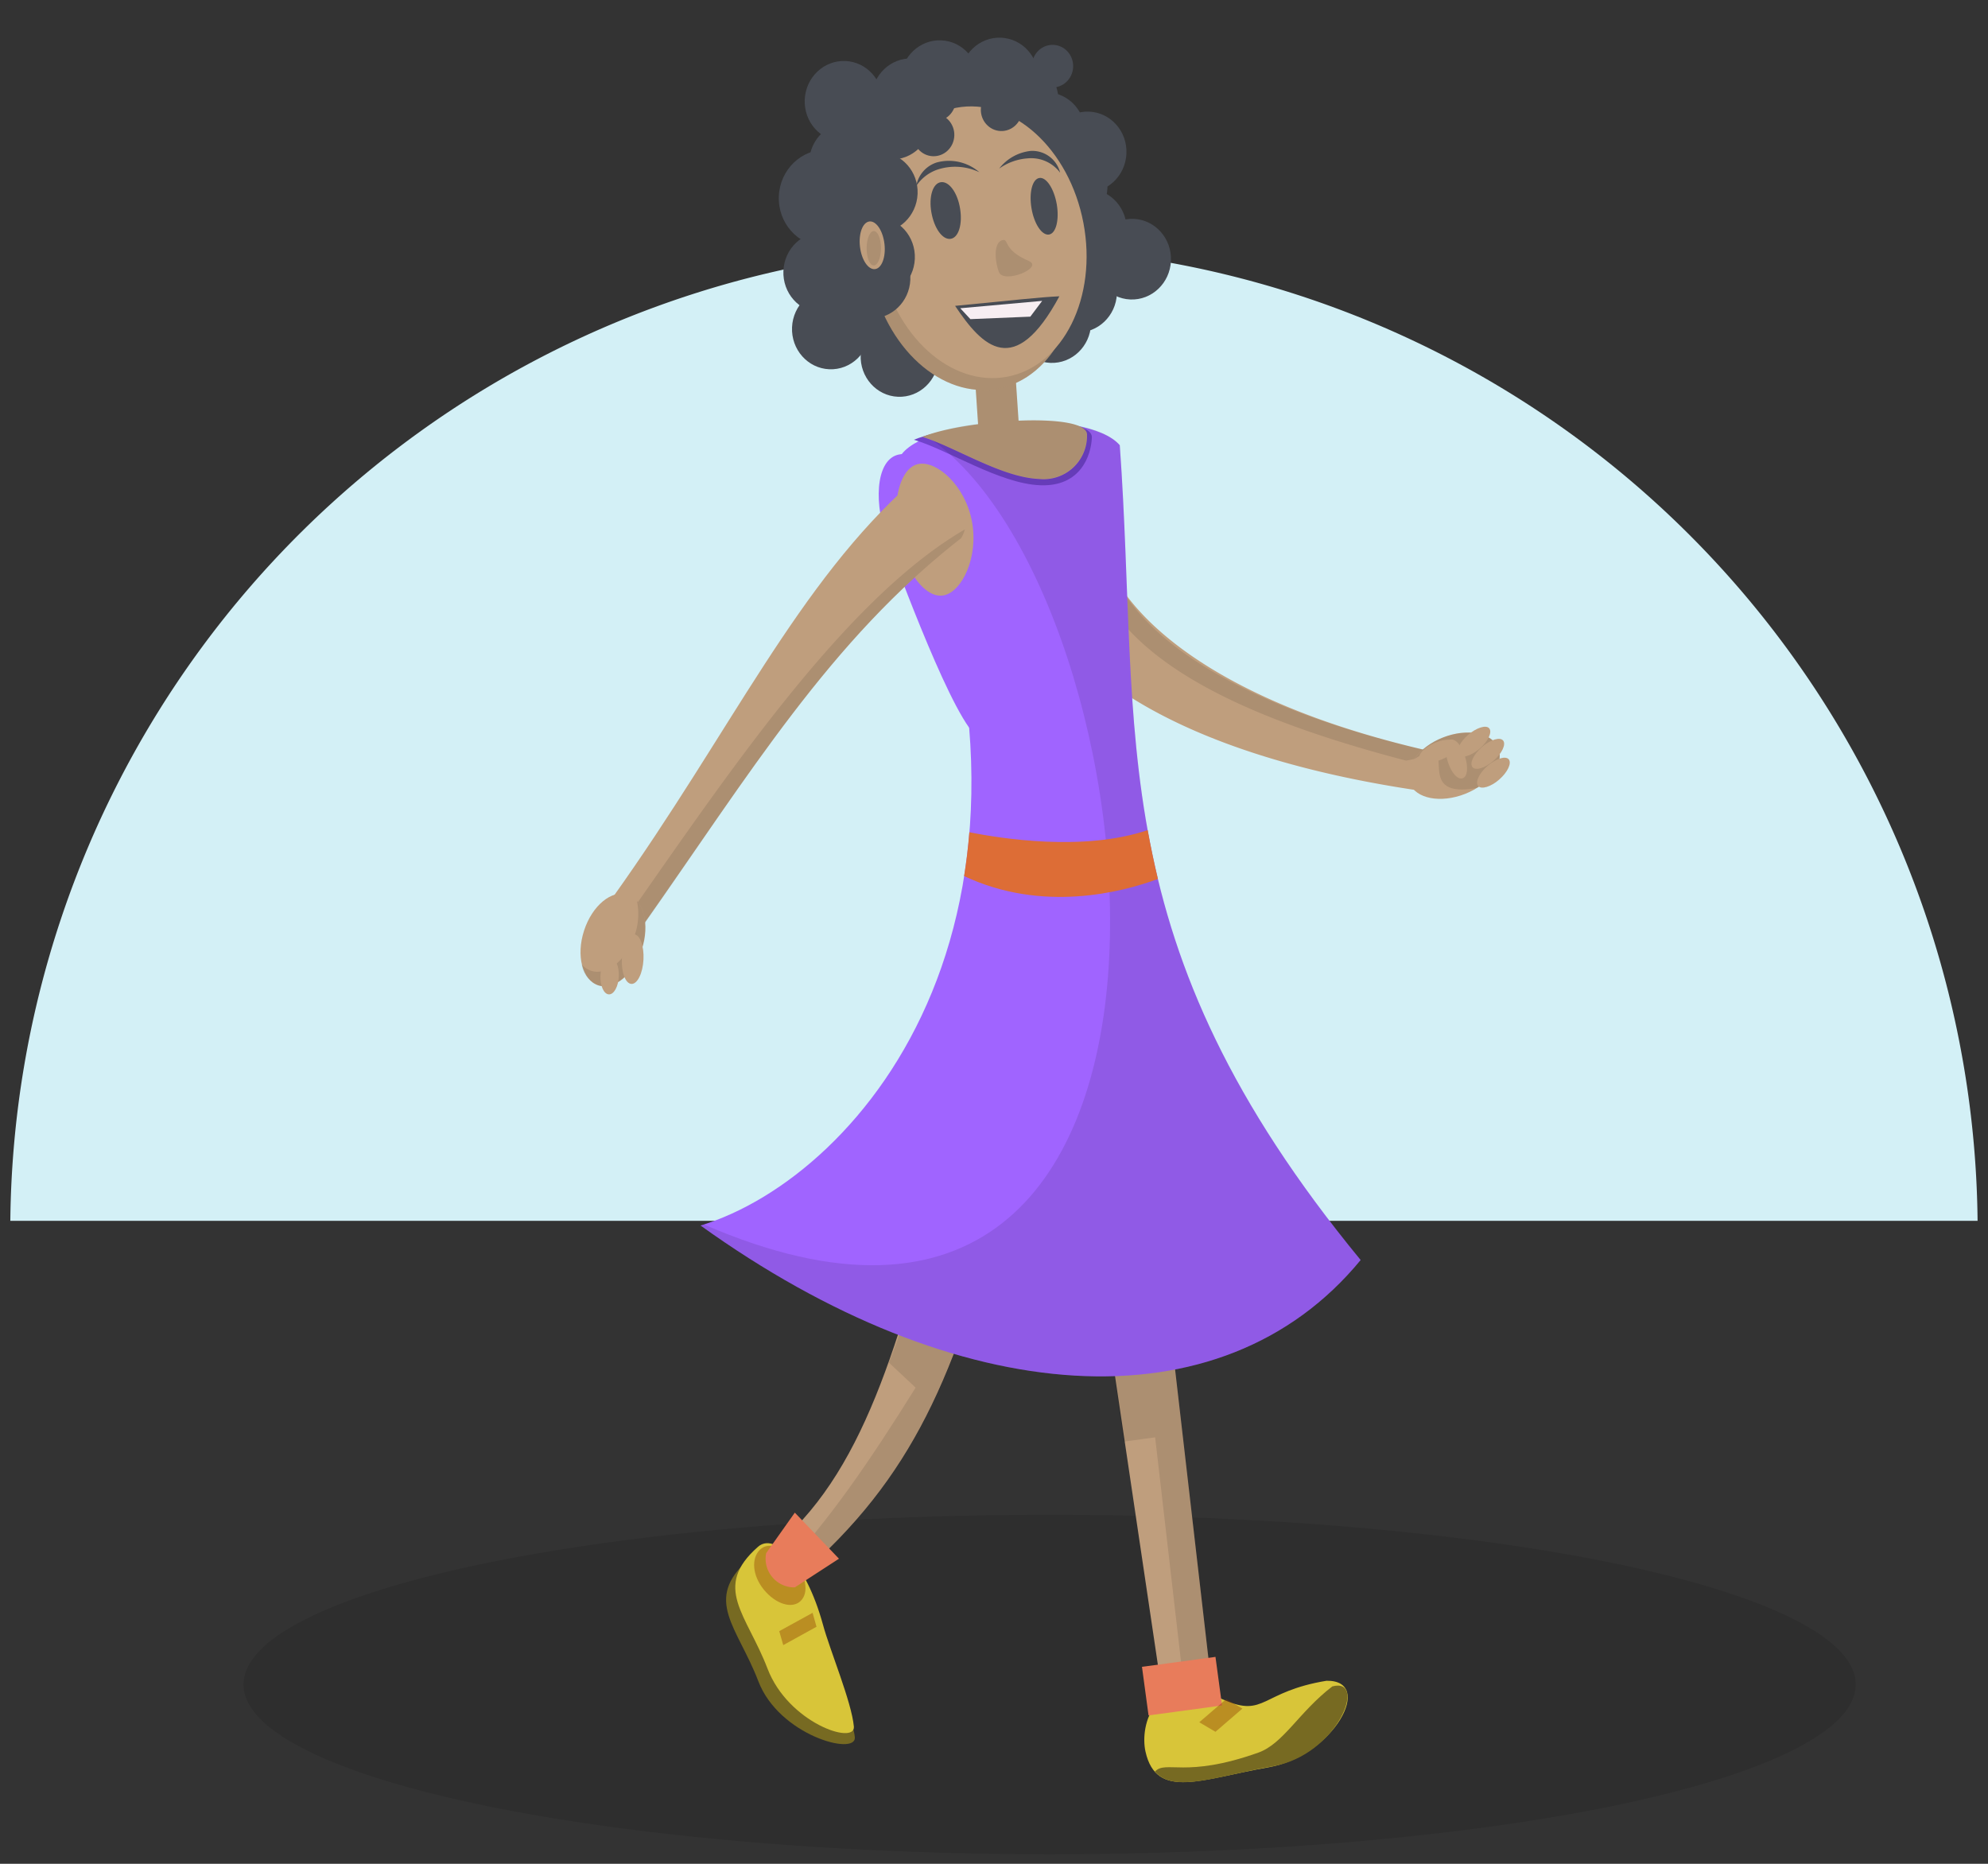 <svg id="Layer_1" data-name="Layer 1" xmlns="http://www.w3.org/2000/svg" xmlns:xlink="http://www.w3.org/1999/xlink" width="208" height="195" viewBox="0 0 208 195">
  <rect x="0" y="0" width="208" height="195" fill="#333333" stroke="none"/>
  <defs>
    <filter id="luminosity-noclip" x="93.93" y="-8289" width="9.28" height="32766" filterUnits="userSpaceOnUse" color-interpolation-filters="sRGB">
      <feFlood flood-color="#fff" result="bg"/>
      <feBlend in="SourceGraphic" in2="bg"/>
    </filter>
    <mask id="mask" x="93.93" y="-8289" width="9.28" height="32766" maskUnits="userSpaceOnUse">
      <g style="filter: url(#luminosity-noclip)"/>
    </mask>
    <linearGradient id="linear-gradient" x1="57.3" y1="-55.54" x2="43.98" y2="-84.89" gradientTransform="translate(44.9 127.95) rotate(2.43)" gradientUnits="userSpaceOnUse">
      <stop offset="0"/>
      <stop offset="0.17" stop-color="#303030"/>
      <stop offset="0.58" stop-color="#9e9e9e"/>
      <stop offset="0.87" stop-color="#e4e4e4"/>
      <stop offset="1" stop-color="#fff"/>
    </linearGradient>
    <filter id="luminosity-noclip-2" x="93.93" y="51" width="9.28" height="21.25" filterUnits="userSpaceOnUse" color-interpolation-filters="sRGB">
      <feFlood flood-color="#fff" result="bg"/>
      <feBlend in="SourceGraphic" in2="bg"/>
    </filter>
    <mask id="mask-2" x="93.93" y="51" width="9.28" height="21.25" maskUnits="userSpaceOnUse">
      <g id="_Group_" data-name="&lt;Group&gt;" style="filter: url(#luminosity-noclip-2)">
        <g style="mask: url(#mask)">
          <path id="_Path_" data-name="&lt;Path&gt;" d="M102.55,58.86c-1.2-4.86-4-8.36-6.21-7.81s-3.06,4.94-1.85,9.8,4.38,11.92,6.61,11.37S103.75,63.72,102.55,58.86Z" style="mix-blend-mode: multiply;fill: url(#linear-gradient)"/>
        </g>
      </g>
    </mask>
  </defs>
  <title>sitting copy</title>
  <path d="M1.08,127.73a102.92,102.92,0,0,1,205.83,0Z" style="fill: #d3f0f6"/>
  <ellipse cx="109.82" cy="176.24" rx="84.34" ry="17.76" style="opacity: 0.1"/>
  <g>
    <path id="_Path_2" data-name="&lt;Path&gt;" d="M115.29,51.49c-2.75,7.9,6.22,20.86,35,27.25a11.5,11.5,0,0,1-.78,4.12c-35.84-5-50.07-21.15-38.83-38Z" style="fill: #bf9e7d"/>
    <path id="_Path_3" data-name="&lt;Path&gt;" d="M113.44,57.13c2.1,10.08,12.42,16.89,33.68,22.45a20.5,20.5,0,0,0,3.15-.84c-21.57-4.79-33.5-13.16-34.61-21.79C115.29,54.08,112.93,54.63,113.44,57.13Z" style="opacity: 0.1"/>
    <path id="_Path_4" data-name="&lt;Path&gt;" d="M79.34,175.89c-2.18-5.69-5.8-8.51-1-12.74,1.72-1.53,5,1.58,6.8,8.12.73,2.71,4.06,7.9,4.3,10.5C89.59,183.73,81.51,181.58,79.34,175.89Z" style="fill: #776a22"/>
    <path id="_Path_5" data-name="&lt;Path&gt;" d="M80.3,174.57c-2.18-5.69-5.8-8.5-1-12.73,1.72-1.53,5,1.58,6.8,8.12.73,2.71,3,8.09,3.24,10.69C89.49,182.6,82.47,180.26,80.3,174.57Z" style="fill: #d8c539"/>
    <path id="_Path_6" data-name="&lt;Path&gt;" d="M83.92,167.33c.77-1,.24-2.86-1.07-4.29s-2.73-1.73-3.51-.71-.52,2.81.8,4.24S83.15,168.35,83.92,167.33Z" style="fill: #8d3c00;opacity: 0.4"/>
    <polygon id="_Path_7" data-name="&lt;Path&gt;" points="85.02 168.74 81.53 170.66 81.95 172.12 85.43 170.2 85.02 168.74" style="fill: #8d3c00;opacity: 0.4"/>
    <polygon id="_Path_8" data-name="&lt;Path&gt;" points="121.64 131.96 114.99 132.72 121.59 177.17 126.84 177.01 121.64 131.96" style="fill: #bf9e7d"/>
    <polygon id="_Path_9" data-name="&lt;Path&gt;" points="120.86 150.38 123.97 177.34 126.84 177.01 121.64 131.96 114.99 132.72 117.57 150.83 120.86 150.38" style="opacity: 0.1"/>
    <path id="_Path_10" data-name="&lt;Path&gt;" d="M104.93,125.07,99,121.91c-5,18.67-8.57,32.42-18.44,40.32L83.51,165C95.62,154.55,100,143.77,104.93,125.07Z" style="fill: #bf9e7d"/>
    <path id="_Path_11" data-name="&lt;Path&gt;" d="M99,121.91c-2.08,7.8-3.65,14.9-6,20.65l2.8,2.62c-4.9,7.87-9.15,14-13.85,19l1.56.83c12.12-10.49,16.47-21.27,21.42-40Z" style="opacity: 0.1"/>
    <path id="_Path_12" data-name="&lt;Path&gt;" d="M117.16,46.58c-3.46-4-20.75-2.93-23.05,1.29,19.8,47.22-3.8,75.17-20.81,80.35,26.86,19.29,54.46,21.38,69.06,3.61C115,98.54,119.36,77.19,117.16,46.58Z" style="fill: #a064ff"/>
    <path id="_Path_13" data-name="&lt;Path&gt;" d="M132.69,184.91c-6.88,1.19-11.7,3.47-12.84-1.65-.61-2.73.85-8.67,8.22-5.41,4.28,1.89,3.86-.87,10.72-2C143.86,175.77,139.57,183.72,132.69,184.91Z" style="fill: #d8c539"/>
    <path id="_Path_14" data-name="&lt;Path&gt;" d="M120.84,185.35c2,2.33,6.59.44,12.28-.54,6.85-1.18,10-9.36,6.28-8.37-3.49,2.67-5.12,6-7.75,6.93C124,186.09,122,184.12,120.84,185.35Z" style="fill: #776a22"/>
    <path id="_Path_15" data-name="&lt;Path&gt;" d="M114.24,45.78c.11-2.66-13.87-1.72-18.62.23,3.59,1.06,8.93,4.58,13.19,4.76S114.16,47.65,114.24,45.78Z" style="fill: #7142cc"/>
    <path d="M96.89,45.6C121.45,61.69,130.83,153,73.63,128.1l-.33.12c26.86,19.29,54.46,21.38,69.06,3.61-27.35-33.3-23-54.64-25.2-85.25C114.19,43.14,102.81,43.81,96.89,45.6Z" style="opacity: 0.1"/>
    <path id="_Path_16" data-name="&lt;Path&gt;" d="M113.73,45.5c.1-2.46-12.83-1.59-17.22.21,3.32,1,8.26,4.24,12.2,4.4A4.54,4.54,0,0,0,113.73,45.5Z" style="fill: #bf9e7d"/>
    <path id="_Path_17" data-name="&lt;Path&gt;" d="M102.62,53.88c-1.68-4.42-6.75-7-8.85-6.25s-2.45,5-.77,9.45,7.83,21,9.94,20.23S104.3,58.3,102.62,53.88Z" style="fill: #a064ff"/>
    <path id="_Path_18" data-name="&lt;Path&gt;" d="M101.69,54.54c-.72-3.79-3.68-6.34-5.57-6S93.28,52.29,94,56.08s2.84,6.56,4.73,6.21S102.41,58.33,101.69,54.54Z" style="fill: #bf9e7d"/>
    <path id="_Path_19" data-name="&lt;Path&gt;" d="M83.16,158.26l-3,4.24a3,3,0,0,0,3,3.58l4.62-3Z" style="fill: #e87c5b"/>
    <rect id="_Path_20" data-name="&lt;Path&gt;" x="119.8" y="173.84" width="7.76" height="5.13" transform="translate(-22.53 18.17) rotate(-7.7)" style="fill: #e87c5b"/>
    <ellipse id="_Path_21" data-name="&lt;Path&gt;" cx="112.79" cy="30.56" rx="4.22" ry="4.08" transform="translate(77.47 141.95) rotate(-87.57)" style="fill: #484c54"/>
    <ellipse id="_Path_22" data-name="&lt;Path&gt;" cx="113.8" cy="23.99" rx="4.22" ry="4.08" transform="translate(85.01 136.67) rotate(-87.57)" style="fill: #484c54"/>
    <ellipse id="_Path_23" data-name="&lt;Path&gt;" cx="118.45" cy="27.12" rx="4.22" ry="4.08" transform="translate(86.32 144.31) rotate(-87.57)" style="fill: #484c54"/>
    <ellipse id="_Path_24" data-name="&lt;Path&gt;" cx="111.79" cy="19.49" rx="4.22" ry="4.09" transform="translate(87.57 130.36) rotate(-87.57)" style="fill: #484c54"/>
    <ellipse id="_Path_25" data-name="&lt;Path&gt;" cx="109.46" cy="13.88" rx="4.22" ry="4.08" transform="translate(90.94 122.65) rotate(-87.57)" style="fill: #484c54"/>
    <ellipse id="_Path_26" data-name="&lt;Path&gt;" cx="113.78" cy="15.9" rx="4.22" ry="4.08" transform="translate(93.07 128.9) rotate(-87.57)" style="fill: #484c54"/>
    <ellipse id="_Path_27" data-name="&lt;Path&gt;" cx="101.51" cy="10.6" rx="4.22" ry="4.08" transform="translate(86.61 111.57) rotate(-87.57)" style="fill: #484c54"/>
    <ellipse id="_Path_28" data-name="&lt;Path&gt;" cx="95.28" cy="10.34" rx="4.22" ry="4.08" transform="translate(80.9 105.09) rotate(-87.57)" style="fill: #484c54"/>
    <ellipse id="_Path_29" data-name="&lt;Path&gt;" cx="104.56" cy="8.16" rx="4.22" ry="4.09" transform="translate(91.97 112.28) rotate(-87.57)" style="fill: #484c54"/>
    <ellipse id="_Path_30" data-name="&lt;Path&gt;" cx="106.66" cy="10.45" rx="4.22" ry="4.08" transform="translate(91.69 116.58) rotate(-87.57)" style="fill: #484c54"/>
    <ellipse id="_Path_31" data-name="&lt;Path&gt;" cx="97.01" cy="12.8" rx="4.22" ry="4.08" transform="translate(80.1 109.18) rotate(-87.57)" style="fill: #484c54"/>
    <ellipse id="_Path_32" data-name="&lt;Path&gt;" cx="98.3" cy="8.45" rx="4.22" ry="4.08" transform="translate(85.69 106.29) rotate(-87.57)" style="fill: #484c54"/>
    <ellipse id="_Path_33" data-name="&lt;Path&gt;" cx="88.28" cy="10.59" rx="4.22" ry="4.08" transform="translate(73.95 98.35) rotate(-87.57)" style="fill: #484c54"/>
    <ellipse id="_Path_34" data-name="&lt;Path&gt;" cx="94.13" cy="37.3" rx="4.22" ry="4.08" transform="translate(52.87 129.76) rotate(-87.57)" style="fill: #484c54"/>
    <ellipse id="_Path_35" data-name="&lt;Path&gt;" cx="92.5" cy="32.45" rx="4.22" ry="4.08" transform="translate(56.15 123.49) rotate(-87.57)" style="fill: #484c54"/>
    <ellipse id="_Path_36" data-name="&lt;Path&gt;" cx="110.08" cy="33.75" rx="4.22" ry="4.08" transform="translate(71.69 142.3) rotate(-87.57)" style="fill: #484c54"/>
    <ellipse id="_Path_37" data-name="&lt;Path&gt;" cx="87.16" cy="23.04" rx="2.48" ry="4.54" transform="translate(12.92 74.18) rotate(-49.37)" style="fill: #bf9e7d"/>
    <rect id="_Path_38" data-name="&lt;Path&gt;" x="102.18" y="38.47" width="4.25" height="7.16" transform="translate(-2.58 7.08) rotate(-3.84)" style="fill: #bf9e7d"/>
    <path d="M106.57,44l-.38-5.68-4.24.28.39,5.76a25.78,25.78,0,0,0-5.83,1.33c3.32,1,8.26,4.24,12.2,4.4a4.54,4.54,0,0,0,5-4.62C113.78,44.24,110.44,43.86,106.57,44Z" style="opacity: 0.1"/>
    <ellipse id="_Path_39" data-name="&lt;Path&gt;" cx="101.75" cy="26.6" rx="10.83" ry="14.32" transform="translate(-3.18 19.44) rotate(-10.75)" style="fill: #bf9e7d"/>
    <ellipse id="_Path_40" data-name="&lt;Path&gt;" cx="101.75" cy="26.6" rx="10.83" ry="14.32" transform="translate(-3.18 19.44) rotate(-10.75)" style="opacity: 0.1"/>
    <ellipse id="_Path_41" data-name="&lt;Path&gt;" cx="102.72" cy="25.35" rx="10.83" ry="14.32" transform="translate(-2.93 19.6) rotate(-10.75)" style="fill: #bf9e7d"/>
    <ellipse id="_Path_42" data-name="&lt;Path&gt;" cx="86.95" cy="34.42" rx="4.22" ry="4.08" transform="translate(48.87 119.83) rotate(-87.57)" style="fill: #484c54"/>
    <ellipse id="_Path_43" data-name="&lt;Path&gt;" cx="91.63" cy="26.9" rx="4.22" ry="4.09" transform="translate(60.87 117.31) rotate(-87.57)" style="fill: #484c54"/>
    <ellipse id="_Path_44" data-name="&lt;Path&gt;" cx="91.17" cy="29.09" rx="4.22" ry="4.08" transform="translate(58.24 118.95) rotate(-87.57)" style="fill: #484c54"/>
    <ellipse id="_Path_45" data-name="&lt;Path&gt;" cx="86.05" cy="28.5" rx="4.22" ry="4.08" transform="translate(53.92 113.27) rotate(-87.57)" style="fill: #484c54"/>
    <ellipse id="_Path_46" data-name="&lt;Path&gt;" cx="89.6" cy="22.96" rx="4.22" ry="4.08" transform="translate(62.85 111.5) rotate(-87.57)" style="fill: #484c54"/>
    <ellipse id="_Path_47" data-name="&lt;Path&gt;" cx="91.92" cy="20.12" rx="4.22" ry="4.09" transform="translate(67.92 111.1) rotate(-87.57)" style="fill: #484c54"/>
    <ellipse id="_Path_48" data-name="&lt;Path&gt;" cx="88.74" cy="17.04" rx="4.22" ry="4.08" transform="translate(67.95 104.98) rotate(-87.57)" style="fill: #484c54"/>
    <ellipse id="_Path_49" data-name="&lt;Path&gt;" cx="86.38" cy="20.73" rx="5.07" ry="4.9" transform="translate(62.01 106.15) rotate(-87.57)" style="fill: #484c54"/>
    <ellipse id="_Path_50" data-name="&lt;Path&gt;" cx="90.7" cy="14.19" rx="4.22" ry="4.08" transform="translate(72.68 104.21) rotate(-87.57)" style="fill: #484c54"/>
    <ellipse id="_Path_51" data-name="&lt;Path&gt;" cx="93.35" cy="12.46" rx="4.22" ry="4.08" transform="translate(76.94 105.2) rotate(-87.57)" style="fill: #484c54"/>
    <ellipse id="_Path_52" data-name="&lt;Path&gt;" cx="104.78" cy="11.48" rx="2.23" ry="2.16" transform="translate(88.87 115.68) rotate(-87.57)" style="fill: #484c54"/>
    <ellipse id="_Path_53" data-name="&lt;Path&gt;" cx="97.84" cy="10.45" rx="2.23" ry="2.16" transform="translate(83.25 107.76) rotate(-87.57)" style="fill: #484c54"/>
    <ellipse id="_Path_54" data-name="&lt;Path&gt;" cx="97.69" cy="14.12" rx="2.23" ry="2.16" transform="translate(79.44 111.12) rotate(-87.57)" style="fill: #484c54"/>
    <ellipse id="_Path_55" data-name="&lt;Path&gt;" cx="110.12" cy="6.93" rx="2.23" ry="2.16" transform="translate(98.53 116.65) rotate(-87.57)" style="fill: #484c54"/>
    <path id="_Path_56" data-name="&lt;Path&gt;" d="M107.65,27.31c-2.87-1.23-2-2.42-2.82-2.17s-.8,2-.32,3.31S109.24,28,107.65,27.31Z" style="opacity: 0.1"/>
    <path id="_Path_57" data-name="&lt;Path&gt;" d="M100.45,21.82c-.26-1.64-1.14-2.87-2-2.76s-1.29,1.53-1,3.17,1.15,2.87,2,2.76S100.72,23.45,100.45,21.82Z" style="fill: #484c54"/>
    <path id="_Path_58" data-name="&lt;Path&gt;" d="M110.57,21.39c-.28-1.63-1.09-2.88-1.82-2.77s-1.1,1.51-.83,3.15,1.09,2.88,1.83,2.77S110.84,23,110.57,21.39Z" style="fill: #484c54"/>
    <path id="_Path_59" data-name="&lt;Path&gt;" d="M110.84,31c-2.21.1-4.93.43-10.91,1C102.79,36.29,106.15,39.7,110.84,31Z" style="fill: #484c54"/>
    <path id="_Path_60" data-name="&lt;Path&gt;" d="M98.13,17.73a5.9,5.9,0,0,1,4.34.29A4.86,4.86,0,0,0,98,17a3.14,3.14,0,0,0-2.13,2.45A4.36,4.36,0,0,1,98.13,17.73Z" style="fill: #484c54"/>
    <path id="_Path_61" data-name="&lt;Path&gt;" d="M107.51,16.57a3.78,3.78,0,0,1,3.41,1.5,3,3,0,0,0-3.08-2.28,4.82,4.82,0,0,0-3.3,1.85A5.84,5.84,0,0,1,107.51,16.57Z" style="fill: #484c54"/>
    <polygon id="_Path_62" data-name="&lt;Path&gt;" points="100.47 32.25 101.53 33.39 107.8 33.13 109.04 31.48 100.47 32.25" style="fill: #f7eef2"/>
    <ellipse id="_Path_63" data-name="&lt;Path&gt;" cx="91.26" cy="25.66" rx="1.29" ry="2.51" transform="translate(-2.37 10.81) rotate(-6.69)" style="fill: #bf9e7d"/>
    <ellipse id="_Path_64" data-name="&lt;Path&gt;" cx="91.43" cy="25.98" rx="1.8" ry="0.75" transform="translate(65.22 117.34) rotate(-89.86)" style="opacity: 0.1"/>
    <polygon id="_Path_65" data-name="&lt;Path&gt;" points="129.99 178.76 128.29 177.77 125.48 180.19 127.17 181.19 129.99 178.76" style="fill: #8d3c00;opacity: 0.4"/>
    <g style="mask: url(#mask-2)">
      <path id="_Path_66" data-name="&lt;Path&gt;" d="M102.55,58.86c-1.2-4.86-4-8.36-6.21-7.81s-3.06,4.94-1.85,9.8,4.38,11.92,6.61,11.37S103.75,63.72,102.55,58.86Z" style="opacity: 0.1"/>
    </g>
    <path id="_Path_67" data-name="&lt;Path&gt;" d="M100.56,56.31c2-3.31-2.16-6.14-5-6C83.44,61,76.52,76.49,64.17,93.8l3,3.15C78.42,81,86.83,67,100.56,56.31Z" style="fill: #bf9e7d"/>
    <path id="_Path_68" data-name="&lt;Path&gt;" d="M65.9,95.59l1.31,1.36C78.42,81,86.83,67,100.56,56.31a3.57,3.57,0,0,0,.39-.92C88.62,62.56,76.62,80.27,65.9,95.59Z" style="opacity: 0.1"/>
    <ellipse id="_Path_69" data-name="&lt;Path&gt;" cx="64.13" cy="98.33" rx="4.99" ry="3.18" transform="translate(-49.19 128.99) rotate(-72.02)" style="fill: #bf9e7d"/>
    <ellipse id="_Path_70" data-name="&lt;Path&gt;" cx="152.13" cy="80.12" rx="4.99" ry="3.17" transform="translate(-18.78 61.35) rotate(-21.51)" style="fill: #bf9e7d"/>
    <path id="_Path_71" data-name="&lt;Path&gt;" d="M156.77,78.3c-.64-1.63-3.24-2.13-5.81-1.13a6.58,6.58,0,0,0-3,2.26,7.58,7.58,0,0,1,1.23-.64c3.09-.92-1.16,4.83,5.33,3.65C156.32,81.33,157.31,79.64,156.77,78.3Z" style="opacity: 0.1"/>
    <path id="_Path_72" data-name="&lt;Path&gt;" d="M66.64,94.26a6.69,6.69,0,0,1-.22,3.54c-.85,2.62-2.89,4.31-4.56,3.77a2.18,2.18,0,0,1-1-.67,2.8,2.8,0,0,0,1.7,2.18c1.67.54,3.71-1.15,4.56-3.77C67.81,97.29,67.55,95.31,66.64,94.26Z" style="opacity: 0.1"/>
    <path id="_Path_73" data-name="&lt;Path&gt;" d="M154.82,78.32c.88-.77,1.32-1.71,1-2.11s-1.32-.09-2.21.67-1.32,1.71-1,2.11S153.93,79.09,154.82,78.32Z" style="fill: #bf9e7d"/>
    <path id="_Path_74" data-name="&lt;Path&gt;" d="M156.27,79.59c.88-.77,1.32-1.71,1-2.11s-1.33-.1-2.21.67-1.33,1.71-1,2.11S155.39,80.36,156.27,79.59Z" style="fill: #bf9e7d"/>
    <path id="_Path_75" data-name="&lt;Path&gt;" d="M156.86,81.56c.88-.77,1.32-1.71,1-2.11s-1.32-.09-2.21.67-1.32,1.71-1,2.11S156,82.32,156.86,81.56Z" style="fill: #bf9e7d"/>
    <path id="_Path_76" data-name="&lt;Path&gt;" d="M150.84,79.46c1.08-.45,1.79-1.21,1.59-1.69s-1.23-.51-2.31-.05-1.79,1.21-1.6,1.69S149.76,79.91,150.84,79.46Z" style="fill: #bf9e7d"/>
    <path id="_Path_77" data-name="&lt;Path&gt;" d="M151.48,79.69c.35,1.12,1,1.9,1.54,1.74s.61-1.18.26-2.3-1-1.9-1.54-1.74S151.13,78.57,151.48,79.69Z" style="fill: #bf9e7d"/>
    <ellipse id="_Path_78" data-name="&lt;Path&gt;" cx="63.84" cy="102.41" rx="1.93" ry="0.96" transform="matrix(0.04, -1, 1, 0.04, -41.18, 161.85)" style="fill: #bf9e7d"/>
    <ellipse id="_Path_79" data-name="&lt;Path&gt;" cx="66.2" cy="100.35" rx="2.6" ry="1.13" transform="translate(-37.47 161.22) rotate(-87.01)" style="fill: #bf9e7d"/>
    <path d="M120.08,86.85c-6.66,2.26-15.33.89-18.66.22q-.19,2.36-.55,4.59c8.2,3.86,16.51,1.7,20.28.3Q120.54,89.39,120.08,86.85Z" style="fill: #dd6d36"/>
  </g>
</svg>

